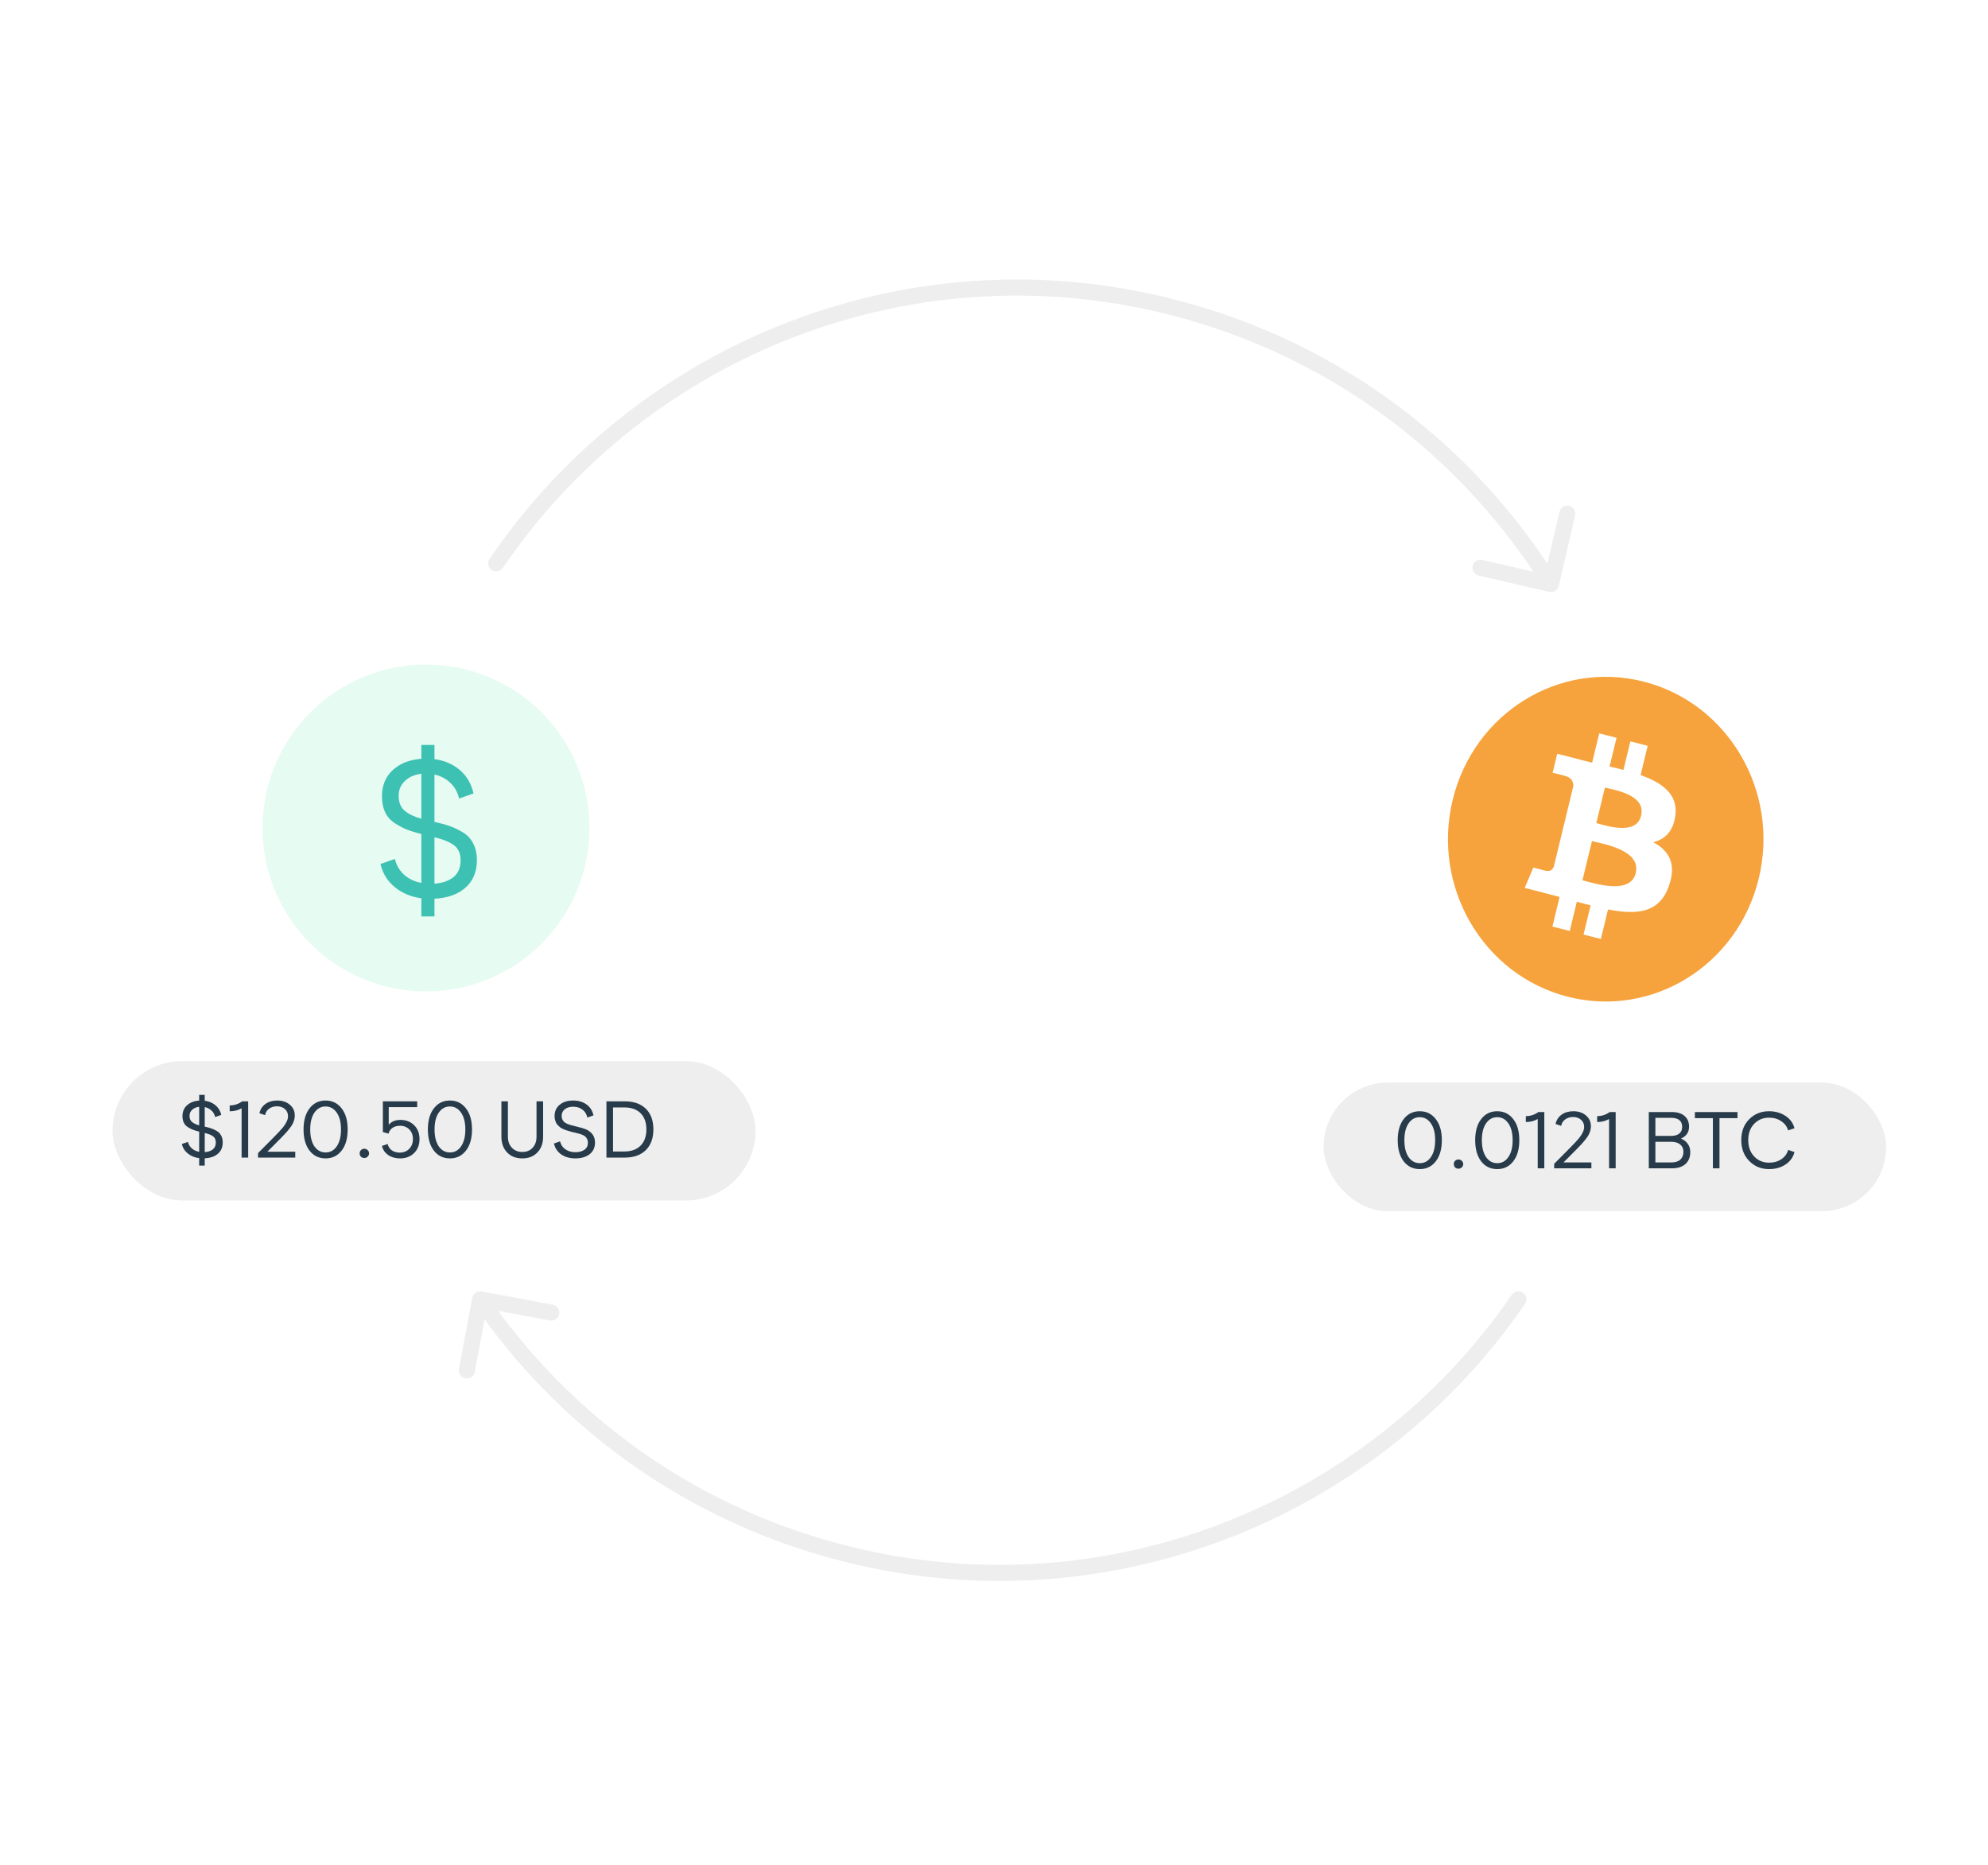 <svg width="371" height="348" viewBox="0 0 371 348" fill="none" xmlns="http://www.w3.org/2000/svg">
<rect width="371" height="348" fill="white"/>
<g filter="url(#filter0_b_0_1)">
<rect width="371" height="348" fill="white"/>
</g>
<g filter="url(#filter1_d_0_1)">
<ellipse cx="299.058" cy="156.585" rx="33.649" ry="35.346" fill="white"/>
</g>
<path d="M328.221 163.914C324.288 180.145 308.311 190.022 292.534 185.975C276.764 181.929 267.163 165.489 271.098 149.259C275.029 133.027 291.007 123.148 306.779 127.195C322.555 131.241 332.154 147.683 328.221 163.914V163.914Z" fill="#F6A33D"/>
<path d="M312.642 152.269C313.228 148.238 310.245 146.07 306.166 144.625L307.489 139.164L304.258 138.335L302.97 143.652C302.121 143.435 301.248 143.229 300.382 143.026L301.679 137.673L298.45 136.845L297.126 142.304C296.423 142.139 295.733 141.977 295.063 141.805L295.066 141.788L290.611 140.643L289.751 144.194C289.751 144.194 292.149 144.759 292.098 144.794C293.406 145.13 293.643 146.021 293.603 146.727L292.096 152.949C292.186 152.972 292.303 153.006 292.432 153.059C292.324 153.032 292.209 153.002 292.091 152.972L289.978 161.687C289.818 162.096 289.412 162.71 288.497 162.477C288.529 162.525 286.149 161.874 286.149 161.874L284.545 165.679L288.749 166.757C289.531 166.959 290.298 167.17 291.053 167.369L289.716 172.892L292.943 173.721L294.267 168.256C295.148 168.502 296.004 168.729 296.842 168.943L295.522 174.383L298.753 175.211L300.09 169.698C305.599 170.771 309.742 170.338 311.486 165.211C312.891 161.083 311.416 158.702 308.517 157.149C310.628 156.649 312.218 155.22 312.642 152.269V152.269ZM305.26 162.919C304.262 167.047 297.507 164.815 295.317 164.256L297.091 156.938C299.281 157.501 306.304 158.614 305.26 162.919ZM306.26 152.209C305.349 155.964 299.726 154.056 297.903 153.589L299.511 146.952C301.335 147.42 307.209 148.292 306.26 152.209Z" fill="white"/>
<rect x="247" y="202" width="105" height="24" rx="12" fill="#EEEEEE"/>
<path d="M264.965 218.15C263.715 218.15 262.715 217.67 261.965 216.71C261.215 215.74 260.84 214.42 260.84 212.75C260.84 211.08 261.215 209.765 261.965 208.805C262.715 207.835 263.71 207.35 264.95 207.35C266.19 207.35 267.185 207.835 267.935 208.805C268.695 209.765 269.075 211.08 269.075 212.75C269.075 214.42 268.695 215.74 267.935 216.71C267.185 217.67 266.195 218.15 264.965 218.15ZM264.965 217.04C265.825 217.04 266.515 216.66 267.035 215.9C267.565 215.13 267.83 214.08 267.83 212.75C267.83 211.42 267.565 210.375 267.035 209.615C266.505 208.845 265.81 208.46 264.95 208.46C264.09 208.46 263.395 208.845 262.865 209.615C262.345 210.375 262.085 211.42 262.085 212.75C262.085 214.08 262.345 215.13 262.865 215.9C263.395 216.66 264.095 217.04 264.965 217.04ZM272.182 218.075C271.932 218.075 271.722 217.995 271.552 217.835C271.392 217.665 271.312 217.455 271.312 217.205C271.312 216.965 271.392 216.765 271.552 216.605C271.722 216.435 271.932 216.35 272.182 216.35C272.422 216.35 272.627 216.435 272.797 216.605C272.977 216.765 273.067 216.965 273.067 217.205C273.067 217.445 272.977 217.65 272.797 217.82C272.627 217.99 272.422 218.075 272.182 218.075ZM279.423 218.15C278.173 218.15 277.173 217.67 276.423 216.71C275.673 215.74 275.298 214.42 275.298 212.75C275.298 211.08 275.673 209.765 276.423 208.805C277.173 207.835 278.168 207.35 279.408 207.35C280.648 207.35 281.643 207.835 282.393 208.805C283.153 209.765 283.533 211.08 283.533 212.75C283.533 214.42 283.153 215.74 282.393 216.71C281.643 217.67 280.653 218.15 279.423 218.15ZM279.423 217.04C280.283 217.04 280.973 216.66 281.493 215.9C282.023 215.13 282.288 214.08 282.288 212.75C282.288 211.42 282.023 210.375 281.493 209.615C280.963 208.845 280.268 208.46 279.408 208.46C278.548 208.46 277.853 208.845 277.323 209.615C276.803 210.375 276.543 211.42 276.543 212.75C276.543 214.08 276.803 215.13 277.323 215.9C277.853 216.66 278.553 217.04 279.423 217.04ZM286.97 218V208.805C286.32 209.175 285.58 209.36 284.75 209.36V208.265C285.6 208.265 286.38 208.01 287.09 207.5H288.2V218H286.97ZM290.039 218V217.16L292.694 214.49C293.734 213.44 294.404 212.725 294.704 212.345C295.324 211.555 295.634 210.87 295.634 210.29C295.634 209.74 295.444 209.295 295.064 208.955C294.684 208.605 294.184 208.43 293.564 208.43C292.994 208.43 292.504 208.58 292.094 208.88C291.694 209.17 291.444 209.57 291.344 210.08L290.294 209.72C290.464 208.98 290.844 208.4 291.434 207.98C292.034 207.56 292.759 207.35 293.609 207.35C294.569 207.35 295.354 207.61 295.964 208.13C296.584 208.65 296.894 209.325 296.894 210.155C296.894 210.535 296.819 210.92 296.669 211.31C296.529 211.69 296.304 212.075 295.994 212.465C295.694 212.855 295.429 213.175 295.199 213.425C294.979 213.675 294.674 213.995 294.284 214.385C294.184 214.485 294.109 214.56 294.059 214.61L291.779 216.905H296.984V218H290.039ZM300.285 218V208.805C299.635 209.175 298.895 209.36 298.065 209.36V208.265C298.915 208.265 299.695 208.01 300.405 207.5H301.515V218H300.285ZM307.698 218V207.5H311.973C313.013 207.5 313.813 207.745 314.373 208.235C314.933 208.715 315.213 209.38 315.213 210.23C315.213 211.26 314.713 212 313.713 212.45C314.263 212.68 314.688 213.015 314.988 213.455C315.288 213.885 315.438 214.395 315.438 214.985C315.438 215.905 315.143 216.64 314.553 217.19C313.963 217.73 313.113 218 312.003 218H307.698ZM308.928 211.955H311.823C312.503 211.955 313.023 211.81 313.383 211.52C313.743 211.23 313.923 210.815 313.923 210.275C313.923 209.145 313.223 208.58 311.823 208.58H308.928V211.955ZM308.928 216.905H311.883C312.633 216.905 313.198 216.73 313.578 216.38C313.968 216.02 314.163 215.535 314.163 214.925C314.163 214.345 313.963 213.89 313.563 213.56C313.163 213.22 312.603 213.05 311.883 213.05H308.928V216.905ZM319.66 218V208.64H316.3V207.5H324.25V208.64H320.89V218H319.66ZM330.145 218.15C328.665 218.15 327.43 217.645 326.44 216.635C325.45 215.625 324.955 214.325 324.955 212.735C324.955 211.135 325.445 209.84 326.425 208.85C327.415 207.85 328.655 207.35 330.145 207.35C331.315 207.35 332.335 207.64 333.205 208.22C334.075 208.79 334.635 209.56 334.885 210.53L333.685 210.92C333.505 210.23 333.09 209.665 332.44 209.225C331.8 208.775 331.035 208.55 330.145 208.55C329.025 208.55 328.095 208.935 327.355 209.705C326.625 210.475 326.26 211.485 326.26 212.735C326.26 213.985 326.625 215 327.355 215.78C328.095 216.56 329.025 216.95 330.145 216.95C331.035 216.95 331.805 216.73 332.455 216.29C333.105 215.84 333.52 215.265 333.7 214.565L334.885 214.97C334.635 215.94 334.075 216.715 333.205 217.295C332.335 217.865 331.315 218.15 330.145 218.15Z" fill="#273B4A"/>
<g filter="url(#filter2_d_0_1)">
<ellipse cx="80.026" cy="154.267" rx="33.649" ry="35.346" fill="white"/>
</g>
<rect x="21" y="198" width="120" height="26" rx="13" fill="#EEEEEE"/>
<circle cx="79.5" cy="154.5" r="30.5" fill="#ABF2D3" fill-opacity="0.29"/>
<path d="M37.17 217.5V216.105C36.35 215.995 35.65 215.71 35.07 215.25C34.49 214.79 34.11 214.195 33.93 213.465L35.07 213.075C35.19 213.565 35.44 213.975 35.82 214.305C36.2 214.625 36.65 214.83 37.17 214.92V211.155C36.71 211.045 36.325 210.93 36.015 210.81C35.705 210.69 35.385 210.525 35.055 210.315C34.725 210.105 34.475 209.83 34.305 209.49C34.135 209.14 34.05 208.73 34.05 208.26C34.05 207.43 34.33 206.76 34.89 206.25C35.46 205.73 36.22 205.435 37.17 205.365V204.3H38.205V205.395C38.995 205.495 39.665 205.775 40.215 206.235C40.765 206.695 41.125 207.295 41.295 208.035L40.155 208.425C40.035 207.925 39.8 207.52 39.45 207.21C39.11 206.89 38.695 206.68 38.205 206.58V210.225C38.685 210.325 39.08 210.43 39.39 210.54C39.7 210.64 40.04 210.795 40.41 211.005C40.79 211.215 41.075 211.505 41.265 211.875C41.465 212.235 41.565 212.665 41.565 213.165C41.565 214.065 41.26 214.775 40.65 215.295C40.05 215.805 39.235 216.085 38.205 216.135V217.5H37.17ZM37.17 209.985V206.52C36.63 206.58 36.195 206.765 35.865 207.075C35.535 207.375 35.37 207.755 35.37 208.215C35.37 208.715 35.525 209.095 35.835 209.355C36.145 209.615 36.59 209.825 37.17 209.985ZM38.205 214.98C38.845 214.93 39.35 214.76 39.72 214.47C40.09 214.17 40.275 213.74 40.275 213.18C40.275 212.65 40.095 212.26 39.735 212.01C39.385 211.76 38.875 211.56 38.205 211.41V214.98ZM45.087 216V206.805C44.437 207.175 43.697 207.36 42.867 207.36V206.265C43.717 206.265 44.497 206.01 45.207 205.5H46.317V216H45.087ZM48.157 216V215.16L50.812 212.49C51.852 211.44 52.522 210.725 52.822 210.345C53.442 209.555 53.752 208.87 53.752 208.29C53.752 207.74 53.562 207.295 53.182 206.955C52.802 206.605 52.302 206.43 51.682 206.43C51.112 206.43 50.622 206.58 50.212 206.88C49.812 207.17 49.562 207.57 49.462 208.08L48.412 207.72C48.582 206.98 48.962 206.4 49.552 205.98C50.152 205.56 50.877 205.35 51.727 205.35C52.687 205.35 53.472 205.61 54.082 206.13C54.702 206.65 55.012 207.325 55.012 208.155C55.012 208.535 54.937 208.92 54.787 209.31C54.647 209.69 54.422 210.075 54.112 210.465C53.812 210.855 53.547 211.175 53.317 211.425C53.097 211.675 52.792 211.995 52.402 212.385C52.302 212.485 52.227 212.56 52.177 212.61L49.897 214.905H55.102V216H48.157ZM60.773 216.15C59.523 216.15 58.523 215.67 57.773 214.71C57.023 213.74 56.648 212.42 56.648 210.75C56.648 209.08 57.023 207.765 57.773 206.805C58.523 205.835 59.518 205.35 60.758 205.35C61.998 205.35 62.993 205.835 63.743 206.805C64.503 207.765 64.883 209.08 64.883 210.75C64.883 212.42 64.503 213.74 63.743 214.71C62.993 215.67 62.003 216.15 60.773 216.15ZM60.773 215.04C61.633 215.04 62.323 214.66 62.843 213.9C63.373 213.13 63.638 212.08 63.638 210.75C63.638 209.42 63.373 208.375 62.843 207.615C62.313 206.845 61.618 206.46 60.758 206.46C59.898 206.46 59.203 206.845 58.673 207.615C58.153 208.375 57.893 209.42 57.893 210.75C57.893 212.08 58.153 213.13 58.673 213.9C59.203 214.66 59.903 215.04 60.773 215.04ZM67.99 216.075C67.74 216.075 67.53 215.995 67.36 215.835C67.2 215.665 67.12 215.455 67.12 215.205C67.12 214.965 67.2 214.765 67.36 214.605C67.53 214.435 67.74 214.35 67.99 214.35C68.23 214.35 68.435 214.435 68.605 214.605C68.785 214.765 68.875 214.965 68.875 215.205C68.875 215.445 68.785 215.65 68.605 215.82C68.435 215.99 68.23 216.075 67.99 216.075ZM74.661 216.15C73.801 216.15 73.061 215.94 72.441 215.52C71.831 215.09 71.446 214.525 71.286 213.825L72.351 213.465C72.451 213.945 72.701 214.335 73.101 214.635C73.511 214.925 74.006 215.07 74.586 215.07C75.316 215.07 75.911 214.835 76.371 214.365C76.831 213.885 77.061 213.275 77.061 212.535C77.061 211.805 76.836 211.21 76.386 210.75C75.936 210.29 75.356 210.06 74.646 210.06C74.096 210.06 73.631 210.19 73.251 210.45C72.871 210.71 72.626 211.07 72.516 211.53L71.451 211.23V205.5H77.856V206.58H72.546V209.88C73.056 209.27 73.781 208.965 74.721 208.965C75.761 208.965 76.616 209.295 77.286 209.955C77.956 210.615 78.291 211.48 78.291 212.55C78.291 213.62 77.951 214.49 77.271 215.16C76.601 215.82 75.731 216.15 74.661 216.15ZM83.976 216.15C82.726 216.15 81.726 215.67 80.976 214.71C80.226 213.74 79.851 212.42 79.851 210.75C79.851 209.08 80.226 207.765 80.976 206.805C81.726 205.835 82.721 205.35 83.961 205.35C85.201 205.35 86.196 205.835 86.946 206.805C87.706 207.765 88.086 209.08 88.086 210.75C88.086 212.42 87.706 213.74 86.946 214.71C86.196 215.67 85.206 216.15 83.976 216.15ZM83.976 215.04C84.836 215.04 85.526 214.66 86.046 213.9C86.576 213.13 86.841 212.08 86.841 210.75C86.841 209.42 86.576 208.375 86.046 207.615C85.516 206.845 84.821 206.46 83.961 206.46C83.101 206.46 82.406 206.845 81.876 207.615C81.356 208.375 81.096 209.42 81.096 210.75C81.096 212.08 81.356 213.13 81.876 213.9C82.406 214.66 83.106 215.04 83.976 215.04ZM97.471 216.15C96.29 216.15 95.346 215.78 94.635 215.04C93.925 214.29 93.57 213.305 93.57 212.085V205.5H94.785V212.1C94.785 212.95 95.035 213.64 95.535 214.17C96.035 214.69 96.68 214.95 97.471 214.95C98.27 214.95 98.91 214.69 99.391 214.17C99.88 213.64 100.125 212.95 100.125 212.1V205.5H101.355V212.115C101.355 213.325 101 214.3 100.29 215.04C99.581 215.78 98.641 216.15 97.471 216.15ZM107.38 216.15C106.36 216.15 105.49 215.91 104.77 215.43C104.05 214.94 103.585 214.255 103.375 213.375L104.515 212.97C104.675 213.62 105.015 214.12 105.535 214.47C106.055 214.82 106.67 214.995 107.38 214.995C108.06 214.995 108.62 214.845 109.06 214.545C109.5 214.245 109.72 213.795 109.72 213.195C109.72 212.955 109.67 212.74 109.57 212.55C109.48 212.36 109.37 212.205 109.24 212.085C109.11 211.965 108.925 211.855 108.685 211.755C108.445 211.655 108.23 211.58 108.04 211.53C107.85 211.47 107.595 211.405 107.275 211.335C106.975 211.265 106.78 211.22 106.69 211.2C106.6 211.17 106.41 211.115 106.12 211.035C105.84 210.955 105.645 210.895 105.535 210.855C105.425 210.805 105.25 210.73 105.01 210.63C104.78 210.52 104.61 210.42 104.5 210.33C104.4 210.23 104.27 210.105 104.11 209.955C103.95 209.805 103.835 209.65 103.765 209.49C103.695 209.33 103.63 209.145 103.57 208.935C103.52 208.715 103.495 208.485 103.495 208.245C103.495 207.365 103.81 206.665 104.44 206.145C105.08 205.615 105.915 205.35 106.945 205.35C107.925 205.35 108.755 205.59 109.435 206.07C110.115 206.55 110.555 207.235 110.755 208.125L109.615 208.53C109.465 207.87 109.15 207.37 108.67 207.03C108.2 206.68 107.63 206.505 106.96 206.505C106.33 206.505 105.815 206.66 105.415 206.97C105.015 207.28 104.815 207.7 104.815 208.23C104.815 208.48 104.86 208.7 104.95 208.89C105.05 209.08 105.16 209.235 105.28 209.355C105.41 209.475 105.6 209.59 105.85 209.7C106.1 209.8 106.315 209.875 106.495 209.925C106.675 209.975 106.93 210.04 107.26 210.12C108.33 210.37 109.065 210.59 109.465 210.78C110.515 211.29 111.04 212.095 111.04 213.195C111.04 214.125 110.705 214.85 110.035 215.37C109.365 215.89 108.48 216.15 107.38 216.15ZM113.173 216V205.5H116.578C118.268 205.5 119.583 205.96 120.523 206.88C121.463 207.8 121.933 209.085 121.933 210.735C121.933 212.385 121.463 213.675 120.523 214.605C119.583 215.535 118.268 216 116.578 216H113.173ZM114.403 214.86H116.488C117.808 214.86 118.828 214.495 119.548 213.765C120.268 213.035 120.628 212.025 120.628 210.735C120.628 209.445 120.268 208.44 119.548 207.72C118.828 207 117.808 206.64 116.488 206.64H114.403V214.86Z" fill="#273B4A"/>
<path d="M78.638 171V167.618C76.705 167.352 75.055 166.661 73.688 165.545C72.32 164.43 71.424 162.988 71 161.218L73.688 160.273C73.971 161.461 74.56 162.455 75.456 163.255C76.352 164.03 77.413 164.527 78.638 164.745V155.618C77.554 155.352 76.646 155.073 75.915 154.782C75.185 154.491 74.43 154.091 73.652 153.582C72.874 153.073 72.285 152.406 71.884 151.582C71.483 150.733 71.283 149.739 71.283 148.6C71.283 146.588 71.943 144.964 73.263 143.727C74.607 142.467 76.399 141.752 78.638 141.582V139H81.079V141.655C82.941 141.897 84.521 142.576 85.817 143.691C87.114 144.806 87.963 146.261 88.364 148.055L85.676 149C85.393 147.788 84.839 146.806 84.014 146.055C83.212 145.279 82.234 144.77 81.079 144.527V153.364C82.21 153.606 83.141 153.861 83.872 154.127C84.603 154.37 85.405 154.745 86.277 155.255C87.173 155.764 87.845 156.467 88.293 157.364C88.764 158.236 89 159.279 89 160.491C89 162.673 88.281 164.394 86.843 165.655C85.428 166.891 83.507 167.57 81.079 167.691V171H78.638ZM78.638 152.782V144.382C77.365 144.527 76.34 144.976 75.562 145.727C74.784 146.455 74.395 147.376 74.395 148.491C74.395 149.703 74.76 150.624 75.491 151.255C76.222 151.885 77.271 152.394 78.638 152.782ZM81.079 164.891C82.587 164.77 83.778 164.358 84.65 163.655C85.523 162.927 85.959 161.885 85.959 160.527C85.959 159.242 85.534 158.297 84.686 157.691C83.861 157.085 82.658 156.6 81.079 156.236V164.891Z" fill="#3CC1B3"/>
<path d="M289.099 110.446C289.906 110.634 290.712 110.131 290.899 109.324L293.951 96.174C294.138 95.367 293.636 94.561 292.829 94.374C292.022 94.186 291.216 94.689 291.029 95.496L288.316 107.185L276.627 104.472C275.82 104.285 275.014 104.787 274.826 105.594C274.639 106.401 275.142 107.207 275.949 107.395L289.099 110.446ZM91.366 104.283C90.9 104.968 91.079 105.901 91.764 106.366C92.449 106.832 93.382 106.653 93.848 105.968L91.366 104.283ZM219.792 59.137C249.35 67.057 273.162 85.708 288.165 109.779L290.711 108.192C275.322 83.501 250.89 64.364 220.569 56.239L219.792 59.137ZM93.848 105.968C120.802 66.278 170.839 46.02 219.792 59.137L220.569 56.239C170.345 42.782 119.016 63.569 91.366 104.283L93.848 105.968Z" fill="#EEEEEE"/>
<path d="M89.883 240.966C89.068 240.814 88.285 241.35 88.132 242.165L85.651 255.435C85.499 256.249 86.036 257.033 86.85 257.185C87.664 257.337 88.448 256.8 88.6 255.986L90.806 244.191L102.601 246.396C103.416 246.548 104.199 246.012 104.351 245.197C104.504 244.383 103.967 243.599 103.153 243.447L89.883 240.966ZM284.604 243.288C285.072 242.605 284.898 241.671 284.215 241.203C283.531 240.735 282.598 240.909 282.129 241.592L284.604 243.288ZM156.461 288.018C128.653 280.567 105.93 263.617 90.844 241.593L88.369 243.288C103.845 265.881 127.159 283.273 155.685 290.916L156.461 288.018ZM282.129 241.592C255.11 281.015 205.247 301.09 156.461 288.018L155.685 290.916C205.738 304.328 256.888 283.728 284.604 243.288L282.129 241.592Z" fill="#EEEEEE"/>
<defs>
<filter id="filter0_b_0_1" x="-30" y="-30" width="431" height="408" filterUnits="userSpaceOnUse" color-interpolation-filters="sRGB">
<feFlood flood-opacity="0" result="BackgroundImageFix"/>
<feGaussianBlur in="BackgroundImageFix" stdDeviation="15"/>
<feComposite in2="SourceAlpha" operator="in" result="effect1_backgroundBlur_0_1"/>
<feBlend mode="normal" in="SourceGraphic" in2="effect1_backgroundBlur_0_1" result="shape"/>
</filter>
<filter id="filter1_d_0_1" x="261.409" y="121.239" width="75.299" height="78.693" filterUnits="userSpaceOnUse" color-interpolation-filters="sRGB">
<feFlood flood-opacity="0" result="BackgroundImageFix"/>
<feColorMatrix in="SourceAlpha" type="matrix" values="0 0 0 0 0 0 0 0 0 0 0 0 0 0 0 0 0 0 127 0" result="hardAlpha"/>
<feOffset dy="4"/>
<feGaussianBlur stdDeviation="2"/>
<feComposite in2="hardAlpha" operator="out"/>
<feColorMatrix type="matrix" values="0 0 0 0 0.933 0 0 0 0 0.933 0 0 0 0 0.933 0 0 0 1 0"/>
<feBlend mode="normal" in2="BackgroundImageFix" result="effect1_dropShadow_0_1"/>
<feBlend mode="normal" in="SourceGraphic" in2="effect1_dropShadow_0_1" result="shape"/>
</filter>
<filter id="filter2_d_0_1" x="42.377" y="118.921" width="75.299" height="78.693" filterUnits="userSpaceOnUse" color-interpolation-filters="sRGB">
<feFlood flood-opacity="0" result="BackgroundImageFix"/>
<feColorMatrix in="SourceAlpha" type="matrix" values="0 0 0 0 0 0 0 0 0 0 0 0 0 0 0 0 0 0 127 0" result="hardAlpha"/>
<feOffset dy="4"/>
<feGaussianBlur stdDeviation="2"/>
<feComposite in2="hardAlpha" operator="out"/>
<feColorMatrix type="matrix" values="0 0 0 0 0.933 0 0 0 0 0.933 0 0 0 0 0.933 0 0 0 1 0"/>
<feBlend mode="normal" in2="BackgroundImageFix" result="effect1_dropShadow_0_1"/>
<feBlend mode="normal" in="SourceGraphic" in2="effect1_dropShadow_0_1" result="shape"/>
</filter>
</defs>
</svg>
